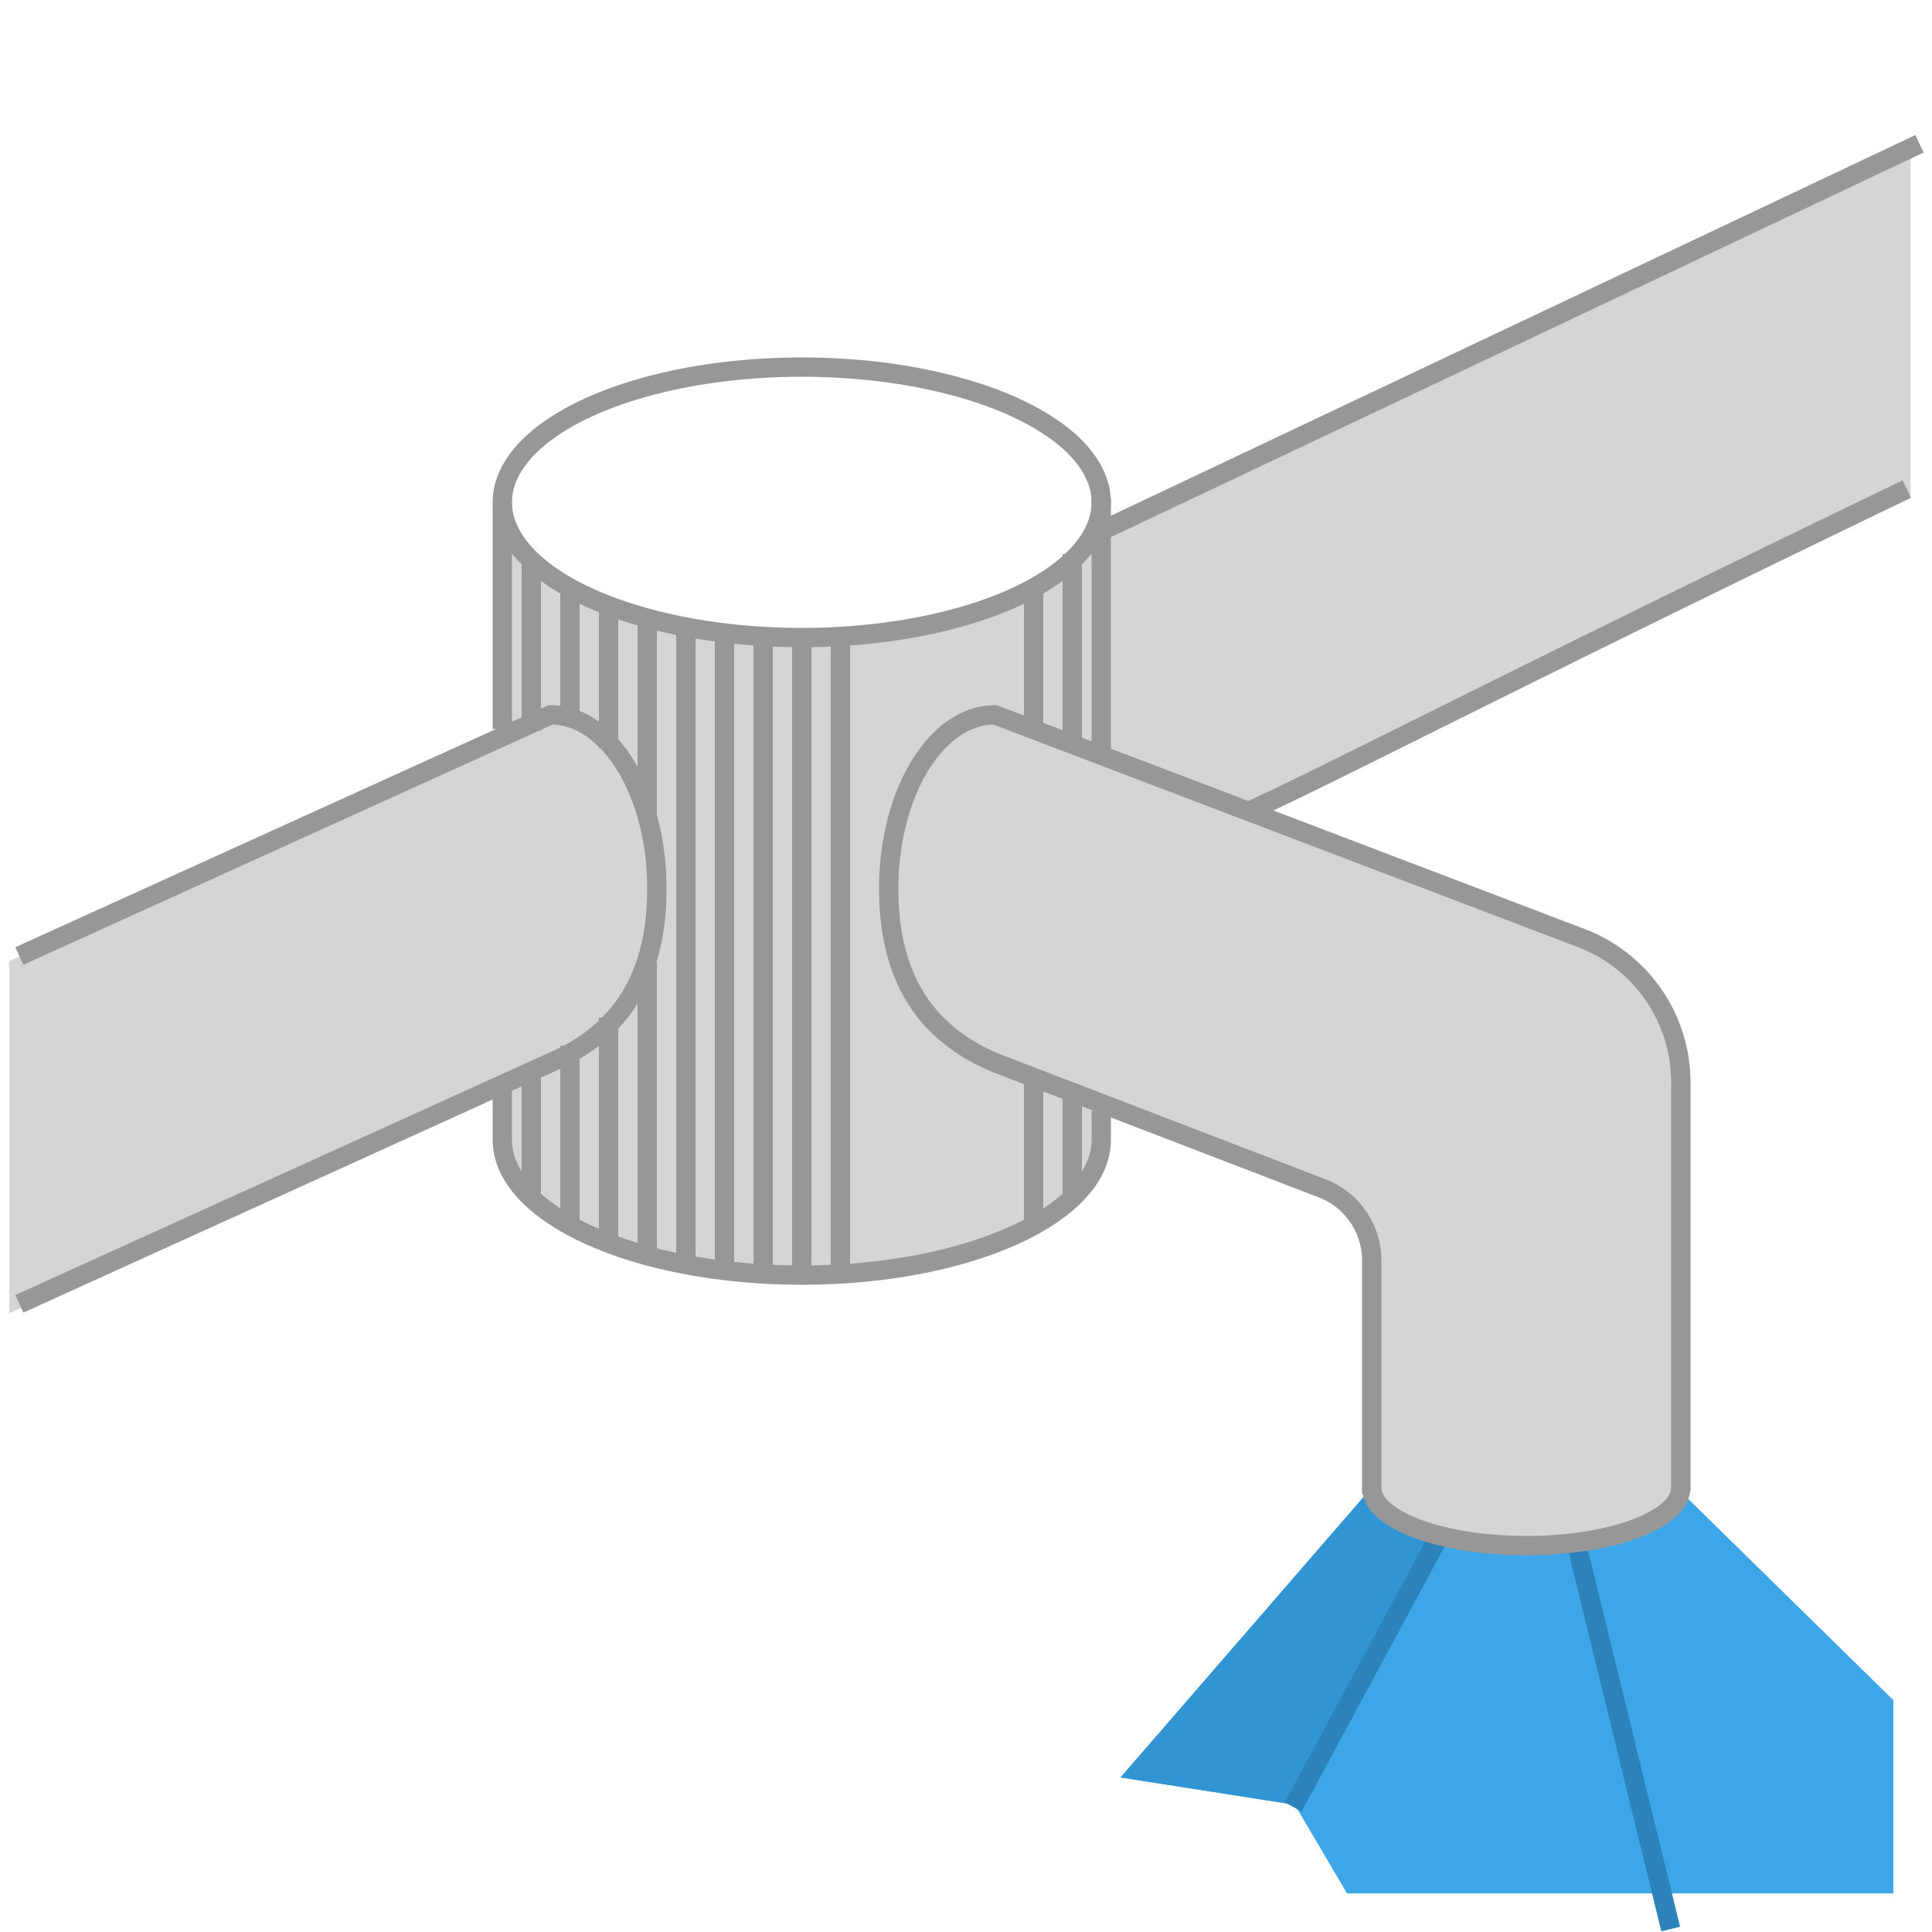 <svg xmlns="http://www.w3.org/2000/svg" xmlns:xlink="http://www.w3.org/1999/xlink" width="100" height="100" viewBox="0 0 100 100">
    <defs>
        <!-- <circle id="a" cx="16" cy="77" r="8"/> -->
    </defs>
    <g fill="none" fill-rule="evenodd" transform="translate(0 7)">
        <path fill="#3CA6E8" d="M71 70L58 85l9.02 1.412L69.72 91H98V81L87.402 70.606z"/>
        <path fill="#3195D4" d="M71 70L58 85l9.02 1.412L76 70z"/>
        <path stroke="#2B83BA" stroke-linecap="square" d="M67.17 86.083L74.5 72.5M81.5 72.5l4.856 19.86"/>
        <path fill="#D5D5D5" d="M.48 42.749l25.576-11.735V19.361c1.755 4.427 6.715 6.641 14.88 6.641 8.164 0 13.538-1.859 16.122-5.576L98.894.54v18.117L65.037 34.928c11.317 4.565 17.504 7.026 18.561 7.385 1.586.537 3.564 3.292 3.564 6.664V70.26c-1.272 1.839-3.633 2.758-7.082 2.758-5.174 0-7.152-1.14-8.003-1.672-.85-.532-1.12-.158-1.192-4.134-.072-3.976.145-8.058.073-9.427-.073-1.37-.818-3.097-3.91-4.054-2.063-.638-5.393-1.87-9.99-3.695v2.597c0 .411-2.52 6.285-15.425 6.285-12.904 0-15.241-5.22-15.577-5.988-.223-.512-.223-1.733 0-3.664L.48 60.975V42.75z"/>
        <path stroke="#979797" d="M26 19.093v11.638m0 18.425V52c0 3.866 6.94 7 15.5 7 8.56 0 15.5-3.134 15.5-7v-1.497m0-18.45V18.789"/>
        <ellipse cx="41.5" cy="19" stroke="#979797" rx="15.5" ry="7"/>
        <path stroke="#979797" d="M1 60.486L28.5 48c3.267-1.386 5.5-4.03 5.5-9s-2.462-9-5.5-9L1 42.484M64.647 34.99c4.51-2.061 13.86-6.954 34.051-16.677M99.354.441L57 20.484M71 70.344V58.242a4 4 0 0 0-2.565-3.734L51.5 48c-3.267-1.386-5.5-4.03-5.5-9s2.462-9 5.5-9l30.346 11.553A8 8 0 0 1 87 49.029v21.107"/>
        <path stroke="#979797" d="M71 70c0 1.657 3.582 3 8 3s8-1.343 8-3"/>
        <path stroke="#979797" stroke-linecap="square" d="M27.5 22.5v7.819m0 18.325V54.5M29.5 24v6.031m0 17.6v8.606M31.5 25v6.236m0 14.937v10.843M33.5 25.18v9.533m0 8.634V57.3M35.5 26v32.016M37.5 26.18V58.3M39.5 26v32.016M41.5 26.18V58.3M43.5 26.18V58.3M55.5 22.18v9.157m0 18.373v4.59M53.5 24.18v6.444m0 18.706v6.7"/>
        <!-- <use fill="#48CB3C" xlink:href="#a"/> -->
        <!-- <circle cx="16" cy="77" r="7.5" stroke="#000" stroke-opacity=".4"/> -->
    </g>
</svg>
